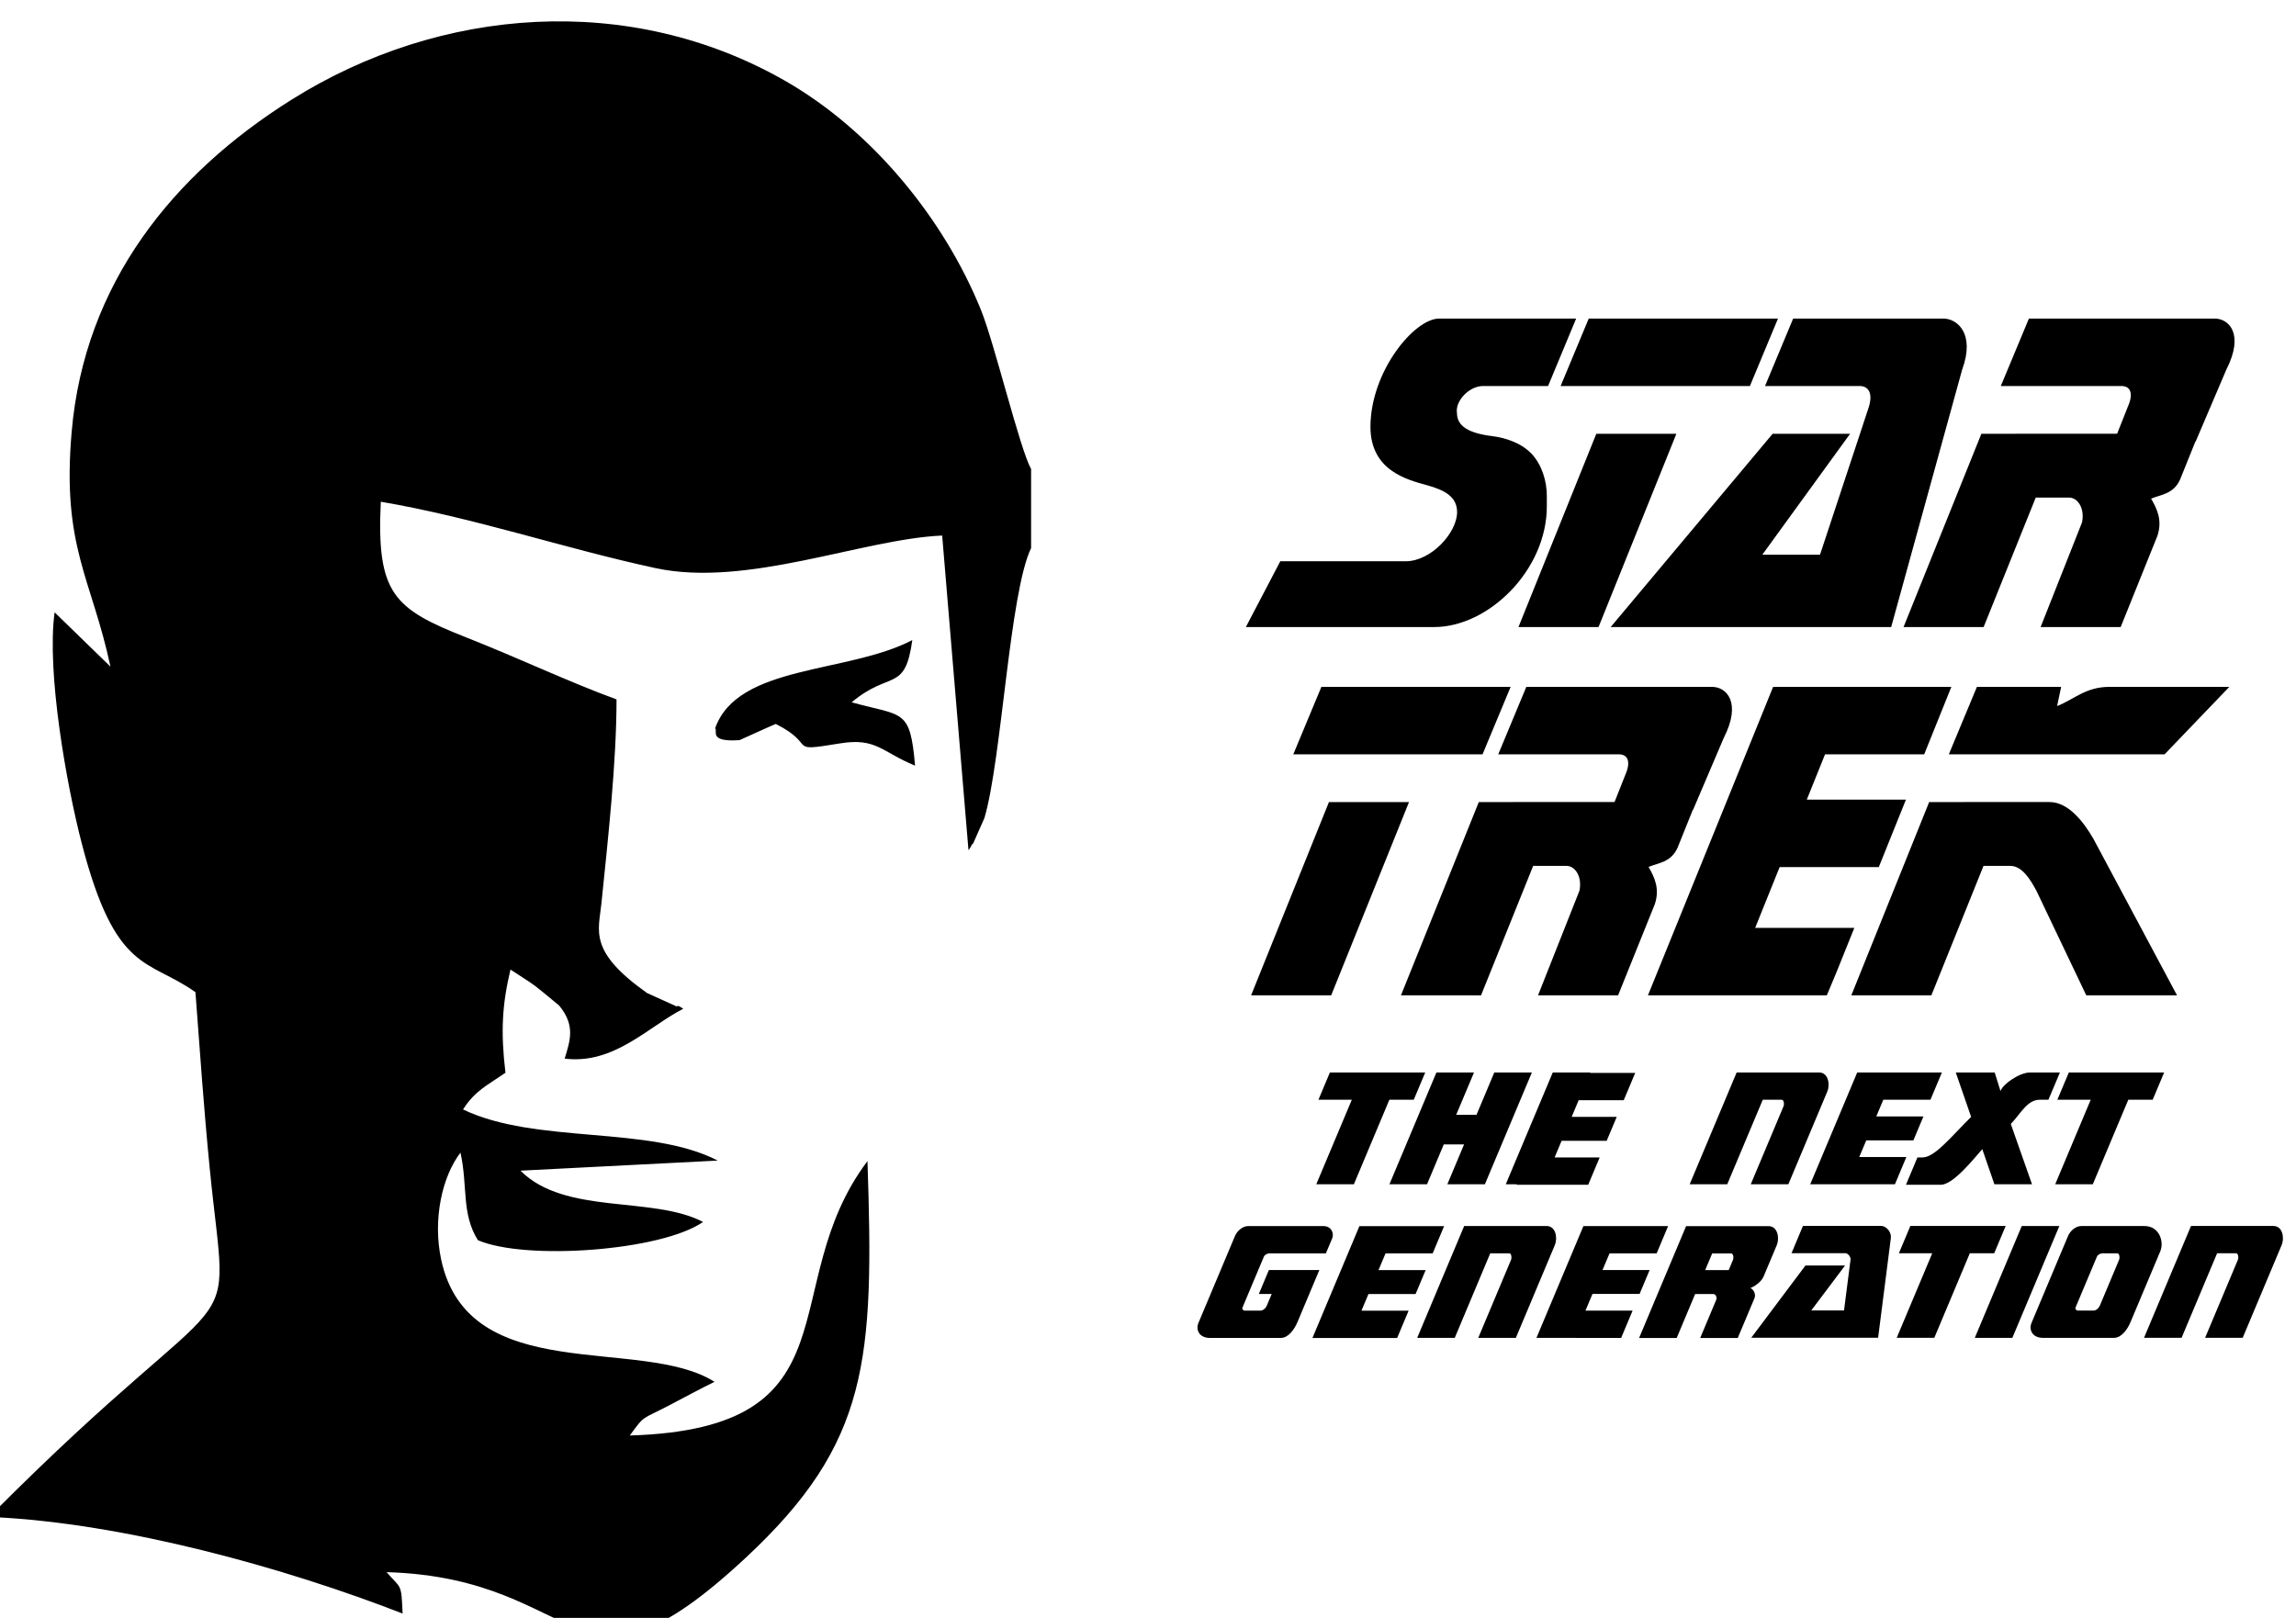 <?xml version="1.0" encoding="UTF-8" standalone="no"?>
<!-- Created with Inkscape (http://www.inkscape.org/) -->

<svg version="1.1" id="svg1" width="228.219" height="160.837" viewBox="0 0 228.219 160.837" xmlns="http://www.w3.org/2000/svg" xmlns:svg="http://www.w3.org/2000/svg">
  <defs id="defs1"></defs>
  <g id="g1" transform="translate(-290.457,-206.819)">
    <path id="path31" style="fill: #000; fill-opacity: 1; fill-rule: evenodd; stroke: none" transform="matrix(0.133,0,0,-0.133,0,1056)" d="m 3408.88,5384.73 v 0 l 35.12,83.61 h 61.57 c 7.19,0 8.24,-9.33 6.27,-14.06 l -9.93,-23.62 c -1.66,-3.99 -6.92,-7.54 -9.79,-8.55 2.61,-1.38 4.18,-4.91 2.96,-7.73 l -12.47,-29.65 h -28.07 l 12.01,28.61 c 0.61,1.47 -0.16,4.26 -2.28,4.26 h -13.5 l -13.8,-32.87 z m -244.12,0.02 v 0 l 35.1,83.59 h 63.3 l -8.56,-20.39 h -35.22 l -5.24,-12.47 h 35.22 l -7.52,-17.88 h -35.21 l -5.24,-12.45 h 35.24 l -8.57,-20.4 z m -85.33,10.96 v 0 l 27.41,65.21 c 1.59,3.79 5.7,7.45 9.8,7.45 h 56.22 c 6.34,0 8.13,-5.68 6.67,-9.16 l -4.74,-11.24 h -42.11 c -1.64,0 -3.62,-0.97 -4.23,-2.48 l -16.06,-38.21 c -0.35,-0.82 0.68,-2.1 1.55,-2.1 h 11.97 c 2.02,0 3.97,1.88 4.73,3.74 l 3.66,8.7 h -9.62 l 7.52,17.9 h 37.71 l -16.37,-38.96 c -2.21,-5.23 -6.71,-11.79 -12.4,-11.79 h -52.94 c -8.59,0 -10.56,6.64 -8.77,10.94 z m 252.73,-10.91 v 0 l 35.11,83.59 h 63.3 l -8.57,-20.4 h -35.21 l -5.24,-12.45 h 35.21 l -7.51,-17.88 h -35.21 l -5.24,-12.46 h 35.24 l -8.58,-20.4 z m 369.89,10.95 v 0 l 27.4,65.21 c 1.57,3.79 5.71,7.45 9.81,7.45 h 47.27 c 11.37,0 14.76,-11.92 11.92,-18.73 l -22.31,-53.07 c -2.19,-5.26 -6.68,-11.79 -12.38,-11.79 h -52.96 c -8.57,0 -10.57,6.64 -8.75,10.93 z m -459,-10.91 v 0 l 35.1,83.59 h 61.57 c 7.19,0 8.24,-9.33 6.27,-14.06 l -29.21,-69.53 h -28.09 l 24.48,58.29 c 0.65,1.55 0.35,4.9 -1.34,4.9 h -14.18 l -26.53,-63.19 z m 416.72,0 v 0 l 35.1,83.59 h 28.09 l -35.12,-83.59 z m 126.47,0.02 v 0 l 35.11,83.59 h 61.57 c 7.18,0 8.26,-9.33 6.26,-14.06 l -29.2,-69.53 h -28.09 l 24.49,58.29 c 0.64,1.55 0.33,4.9 -1.36,4.9 h -14.15 l -26.56,-63.19 z m -184.83,0 v 0 l 26.56,63.19 h -24.93 l 8.56,20.4 h 71.24 l -8.57,-20.4 h -18.23 l -26.53,-63.19 z m -108.68,0.07 v 0 l 40.47,53.97 h 29.61 l -25.25,-33.57 h 24.48 l 4.87,38.01 c 0.23,2.04 -1.89,4.78 -3.95,4.78 h -40.16 l 8.56,20.4 h 57.98 c 4.89,0 8.2,-5.13 7.7,-9.05 l -9.52,-74.54 z m 260.51,24.03 v 0 l 14.35,34.17 c 0.66,1.55 0.36,4.88 -1.36,4.88 h -10.95 c -1.62,0 -3.59,-0.96 -4.23,-2.47 l -16.06,-38.22 c -0.33,-0.81 0.7,-2.1 1.58,-2.1 h 11.96 c 2,0 3.95,1.89 4.71,3.74 z m -277.4,26.52 3.18,7.56 c 0.65,1.55 0.35,4.89 -1.36,4.89 h -14.16 l -5.23,-12.45 h 17.57 m 132.49,63.8 v 0 l 8.56,20.4 h 3.71 c 9.11,0 20.57,14.5 36.42,30.32 l -11.47,33.2 h 29.08 l 4.36,-13.96 c 1.51,5.15 14.24,13.96 22.09,13.96 h 22.31 l -8.59,-20.4 h -6.62 c -9.11,0 -14.13,-10.34 -21.5,-18.1 l 15.85,-45.09 h -28.1 l -9.07,26.27 c -6.66,-7.54 -21.75,-26.6 -30.93,-26.6 z m -161.65,0.33 v 0 l 35.11,83.59 h 61.57 c 7.19,0 8.24,-9.34 6.27,-14.05 l -29.21,-69.54 h -28.09 l 24.49,58.3 c 0.64,1.56 0.33,4.89 -1.36,4.89 h -14.15 l -26.56,-63.19 z m 90.09,0 v 0 l 35.12,83.59 h 63.3 l -8.56,-20.4 h -35.24 l -5.24,-12.47 h 35.24 l -7.52,-17.88 h -35.21 l -5.24,-12.45 h 35.21 l -8.56,-20.39 z m 183.09,0 v 0 l 26.53,63.19 h -24.93 l 8.59,20.4 h 71.23 l -8.57,-20.4 h -18.23 l -26.53,-63.19 h -28.09 m -402.54,-0.33 v 0 l 0.13,0.33 h -8.22 l 35.13,83.59 h 28.06 l -0.13,-0.33 h 33.68 l -8.56,-20.4 h -33.69 l -5.23,-12.47 h 33.68 l -7.52,-17.87 h -33.68 l -5.24,-12.45 h 33.68 l -8.56,-20.4 z m -149.71,0.33 v 0 l 26.56,63.19 h -24.94 l 8.57,20.4 h 71.24 l -8.57,-20.4 h -18.23 l -26.53,-63.19 z m 54.68,0 v 0 l 35.12,83.59 h 28.09 l -13.3,-31.62 h 15.18 l 13.28,31.62 h 28.09 l -35.12,-83.59 h -28.07 l 12.51,29.8 h -15.18 l -12.51,-29.8 h -28.09 m -103.39,141.21 v 0 l 58.18,144.49 h 59.84 l -58.17,-144.49 z M 3733.22,5821 h -92.86 l 20.99,50.42 h 62.95 l -3.02,-14.35 c 13.08,5.17 21.28,14.35 39.25,14.35 h 89.46 L 3801.61,5821 Z m -489.92,0 v 0 h -92.86 l 20.99,50.42 h 48.58 92.86 L 3291.88,5821 Z m 324.18,-180.18 v 0 l 58.18,144.49 h 25.55 l 0.02,0.02 h 64.36 c 14.24,0 25.65,-15.08 32.78,-27.41 l 62.55,-117.1 h -67.83 l -37.32,78.29 c -4.25,7.87 -10.5,18.5 -19.44,18.5 h -20.05 l -38.98,-96.79 z m -152,0 v 0 l 93.56,230.6 h 133.21 l -20.3,-50.42 h -41.04 -0.02 -33.04 l -13.65,-33.87 h 74.1 l -20.29,-50.43 h -46.95 -27.15 l -18.3,-45.44 h 74.11 l -13.06,-32.47 -7.49,-17.97 h -48.56 l -0.02,0.02 h -25.27 v -0.02 z m -184.59,0 v 0 l 58.18,144.49 h 25.57 l 0.02,0.02 h 75.86 l 7.89,19.92 c 4.71,10.54 1.86,15.69 -4.56,15.75 h -12.22 -78.03 l 20.99,50.42 h 75.23 63.59 c 10.66,0 22.36,-11.46 8.71,-38.21 l -22.9,-53.69 h -0.19 l -11.46,-28.46 c -4.98,-10.93 -14.36,-11.15 -21.63,-14.24 4.62,-7.94 8.46,-16.33 4.69,-27.81 l -27.46,-68.19 h -59.84 l 30.99,78.29 c 2.14,10.91 -3.49,18.5 -9.67,18.5 h -24.94 l -38.97,-96.79 h -59.85 m 87.83,275.29 v 0 l 58.18,144.49 h 59.84 l -58.18,-144.49 z m 124.39,180.18 v 0 h -92.88 l 21.02,50.42 h 48.57 92.86 l -20.98,-50.42 z m -328.12,-180.16 v 0 l 25.74,49.17 h 93.7 c 19.08,0 38.43,21.41 38.43,36.73 0,11.43 -9.14,16.43 -22.37,20.09 -14.55,4.01 -42.38,10.76 -42.38,43.65 0,41.17 32.63,80.94 51.39,80.94 h 102.34 l -20.98,-50.42 h -48.59 c -10.62,0 -21.05,-11.5 -19.5,-20.25 0,-9.79 8.9,-15.05 26.32,-17.2 10.56,-1.27 22.3,-5.47 29.67,-13.45 7.49,-8.13 11.17,-20.18 11.17,-31.23 v -7.8 c 0,-47.72 -43.63,-90.23 -84.14,-90.23 z m 491.52,-0.02 v 0 l 58.18,144.49 h 25.57 l 0.02,0.02 h 75.86 l 7.89,19.92 c 4.71,10.53 1.86,15.69 -4.56,15.75 h -12.23 -78.03 l 21,50.42 h 75.22 63.59 c 10.67,0 22.35,-11.46 8.72,-38.21 l -22.9,-53.69 h -0.2 l -11.46,-28.46 c -4.97,-10.94 -14.35,-11.15 -21.64,-14.24 4.64,-7.93 8.48,-16.33 4.71,-27.81 l -27.46,-68.19 h -59.84 l 30.98,78.29 c 2.15,10.91 -3.48,18.49 -9.66,18.49 h -24.96 l -38.95,-96.78 z m -218.88,0 v 0 l 121.07,144.49 h 57.89 l -65.61,-90.39 h 43.11 l 36.46,110.33 c 3.26,10.6 -0.37,15.75 -6.91,15.75 H 3503 l 21.02,50.42 h 48.57 63.59 c 10.67,0 23.97,-11.46 14.13,-38.21 l -53.04,-192.39 h -209.64 m -1209.2,-662.53 v -2.7 c 98.68,-4.56 218.46,-37.92 306.35,-72.12 -1.03,23.22 -0.87,18.1 -12,30.95 151.7,-4.49 138.27,-110.39 268.44,10.76 92.27,85.87 95.97,147.78 90.98,296.47 -70.25,-93.34 -4.75,-199.88 -177.62,-205.1 11.58,15.91 8.32,11.41 30.03,22.85 11.55,6.09 23.62,12.57 33.28,17.27 -54.57,34.68 -184.04,-4.49 -204.36,91.7 -6.22,29.44 0.56,61.36 14.5,79.61 5.6,-25.41 0.56,-45.39 12.99,-65.41 35.39,-15.42 137.2,-8.08 168.29,13.6 -37.76,19.72 -103.09,4.88 -136.44,38.33 l 147.41,7.55 c -51.21,26.5 -135.69,11.96 -190.32,38.2 8.88,14.03 18.12,18.02 31.69,27.44 -3.69,31.02 -2.43,51.1 3.75,77.14 l 14.01,-9.14 c 1.22,-0.85 2.92,-2.04 4.23,-2.98 2.85,-2.04 18.09,-14.73 18.16,-14.81 11.96,-14.58 8.5,-25.44 4.09,-39.64 36.91,-4.59 62.51,23.9 88.65,37.28 -1.49,0.81 -4.05,3.05 -4.82,1.65 l -22.23,10.08 c -43.91,31.08 -36.25,46.26 -34.15,66.7 4.92,48.04 11.33,106.03 11.32,152.79 -36.21,13.26 -71.84,30.34 -112.12,46.25 -54.16,21.39 -67.39,32.39 -64.05,101.5 69.93,-11.91 137.12,-34.93 205.29,-49.62 68.41,-14.73 154.64,21.73 214.25,24.34 l 19.66,-235.11 c 1.56,1.48 2.94,5.6 3.35,4.63 l 8.59,19.39 c 12.89,43.8 18.72,168.26 34.86,201.72 v 59.09 c -8.47,15.23 -27.31,93.78 -37.41,118.76 -27.59,68.26 -81.57,134.36 -146.6,171.51 -115.88,66.2 -257.24,55.65 -368.49,-14.08 -88.97,-55.77 -154.89,-137.51 -164.54,-248.35 -7.5,-86.18 14.82,-109.14 29,-175.56 l -41.74,40.61 c -6.09,-44.58 8.89,-128.88 20.3,-172.79 25.35,-97.61 49.38,-85.93 84.95,-111.13 3.31,-44.1 6.29,-87.14 10.64,-131.33 14.04,-142.72 28.29,-67.15 -162.17,-258.3 z m 539.91,586.83 c 2.26,-1.83 -5.44,-10.43 18.26,-8.81 0.16,0.01 23.79,10.83 27.06,12.11 32.14,-16.22 6.62,-21.31 48.13,-14.53 26.92,4.41 31.02,-6.38 55.98,-16.65 -3.73,42.97 -8.77,36.68 -47.41,47.34 28.95,24.18 39.87,7.02 45.35,46.51 -48.26,-25.24 -130.59,-18.05 -147.37,-65.97"></path>
  </g>
</svg>
